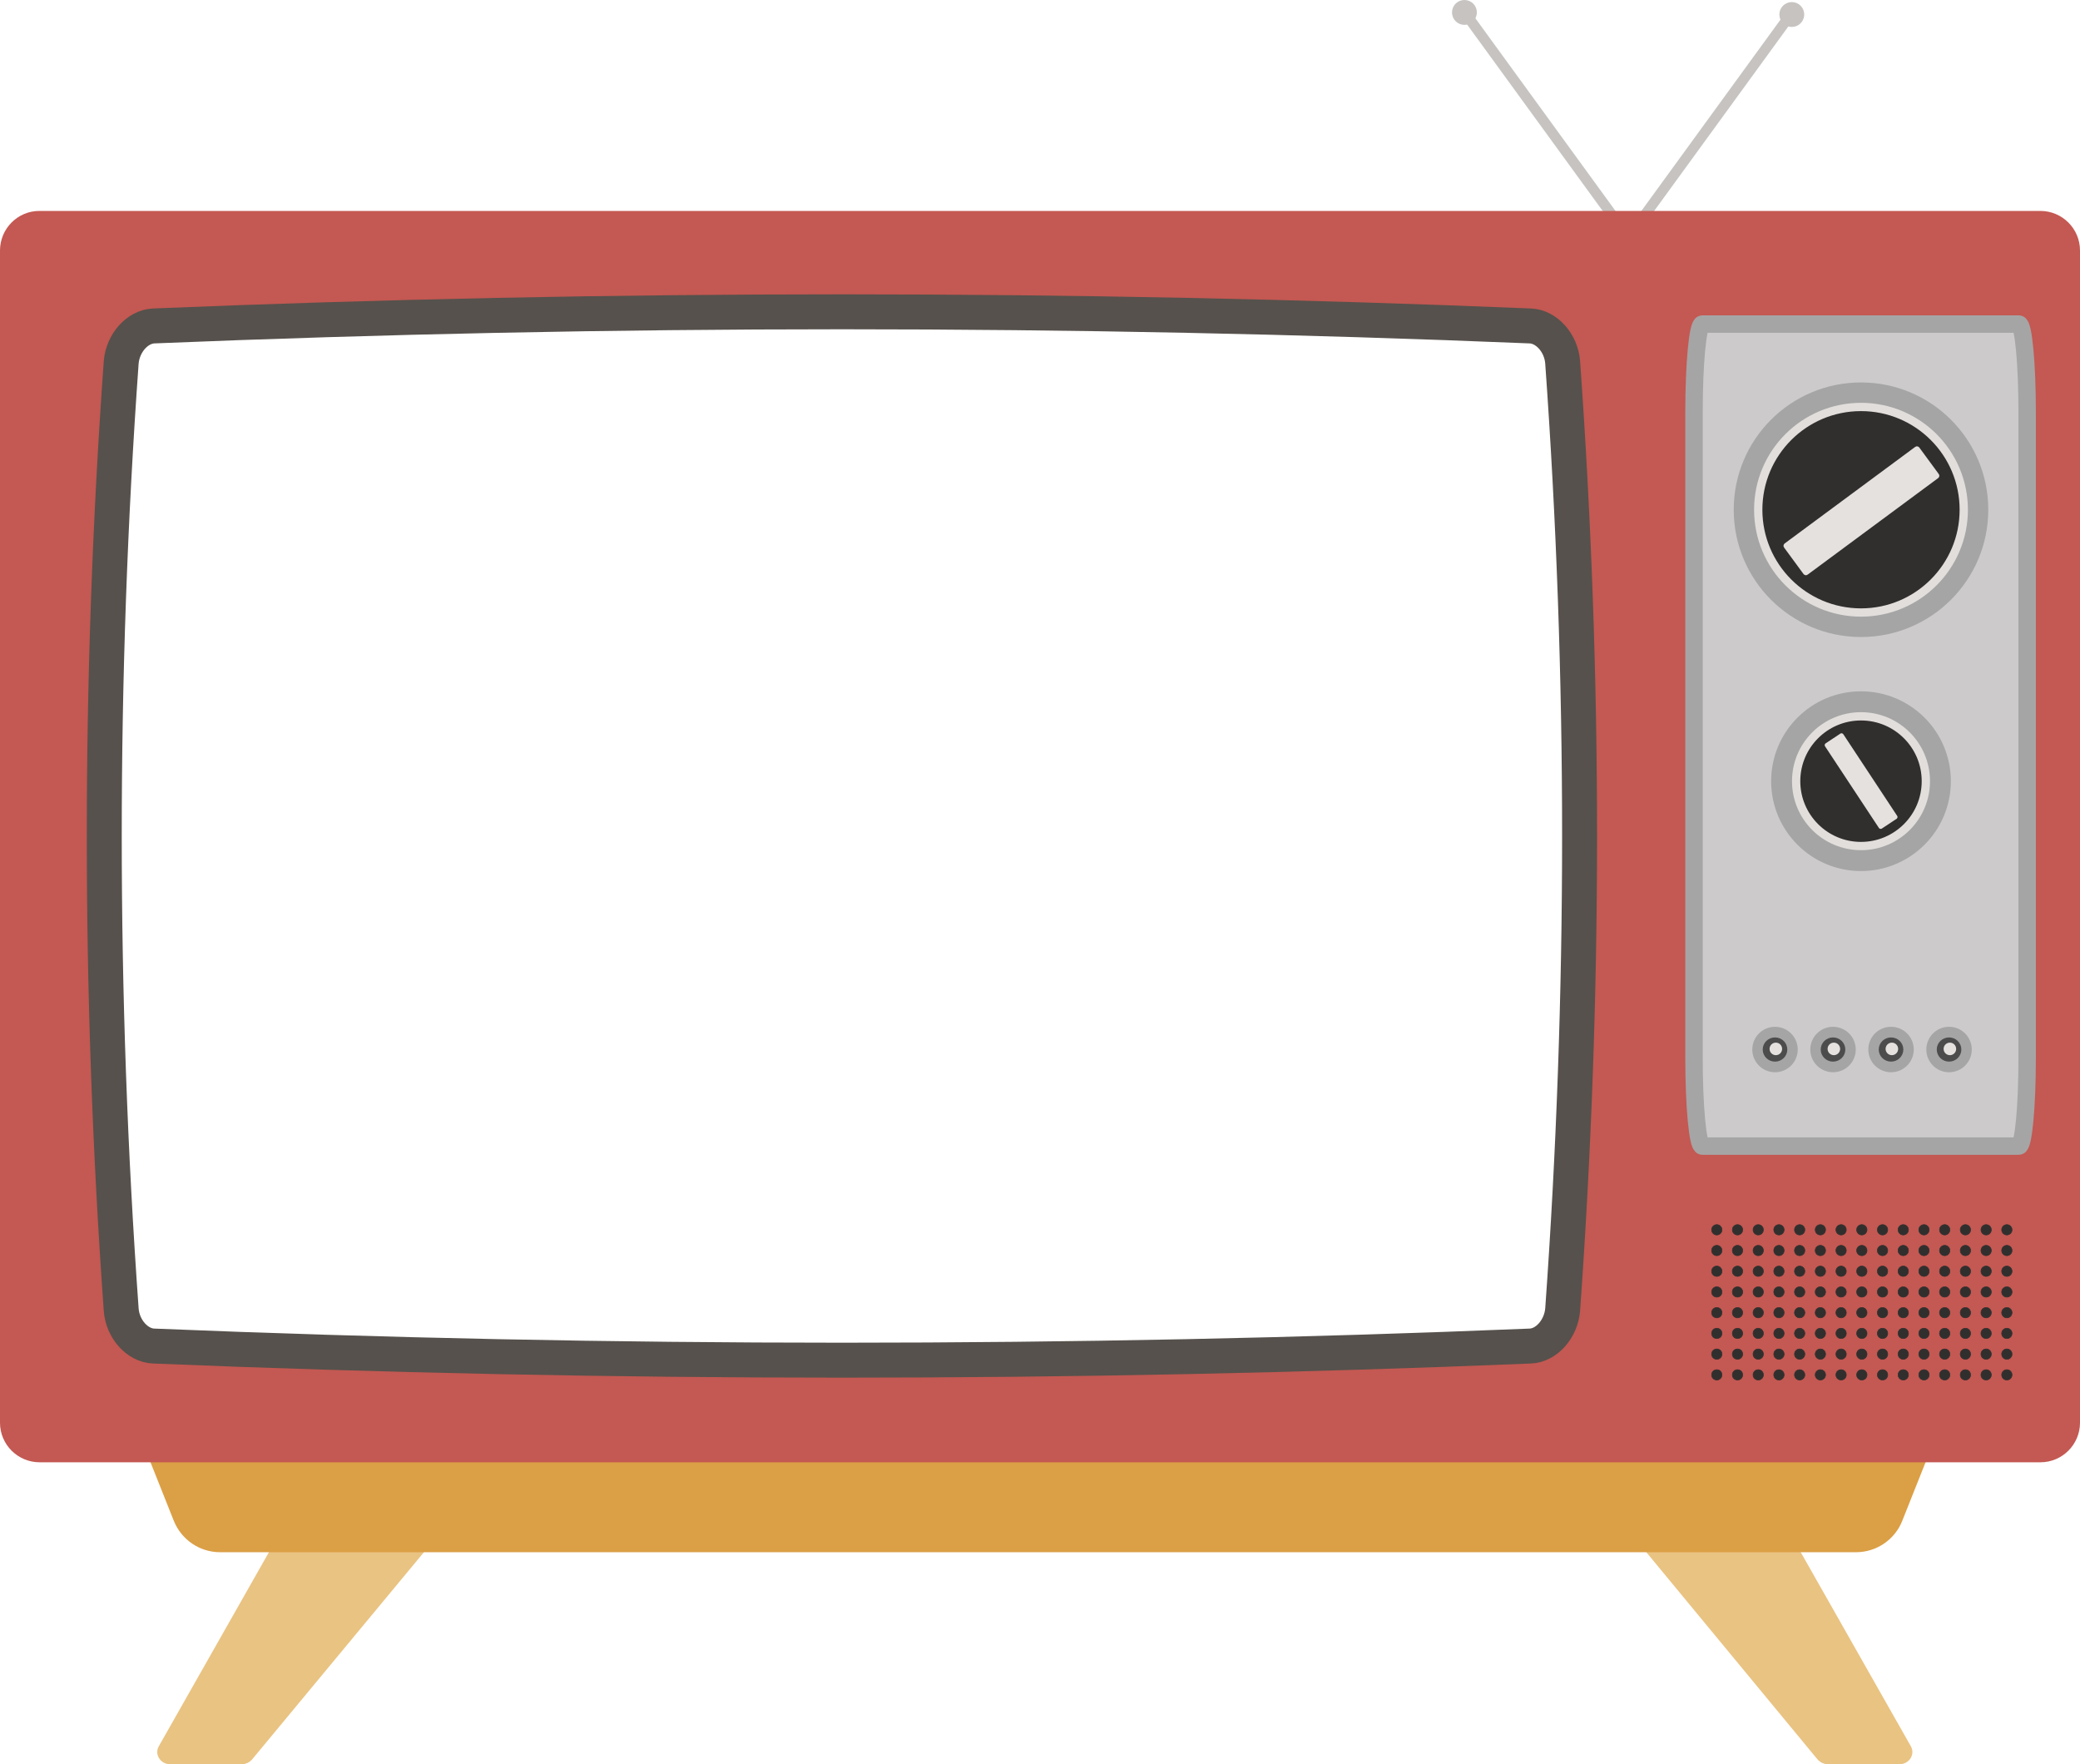 <?xml version="1.0" encoding="utf-8"?>
<!-- Generator: Adobe Illustrator 19.1.0, SVG Export Plug-In . SVG Version: 6.00 Build 0)  -->
<!DOCTYPE svg PUBLIC "-//W3C//DTD SVG 1.1//EN" "http://www.w3.org/Graphics/SVG/1.1/DTD/svg11.dtd">
<svg version="1.1" id="Layer_1" xmlns="http://www.w3.org/2000/svg" xmlns:xlink="http://www.w3.org/1999/xlink" x="0px" y="0px"
	 viewBox="122.5 261 1003.9 851.4" style="enable-background:new 122.5 261 1003.9 851.4;" xml:space="preserve">
<style type="text/css">
	.st0{fill:#E9C382;}
	.st1{fill:none;stroke:#E9C382;stroke-width:3.832;stroke-miterlimit:10;}
	.st2{fill:none;stroke:#C6C3C1;stroke-width:5;stroke-miterlimit:10;}
	.st3{fill:#DB9F45;}
	.st4{fill:none;stroke:#DB9F45;stroke-width:5;stroke-miterlimit:10;}
	.st5{fill:#C45852;}
	.st6{fill:none;stroke:#C45852;stroke-width:5;stroke-miterlimit:10;}
	.st7{fill:#CCCACA;}
	.st8{fill:none;stroke:#A5A5A5;stroke-width:8.411;stroke-miterlimit:10;}
	.st9{fill:none;stroke:#56514C;stroke-width:16.865;stroke-miterlimit:10;}
	.st10{fill:#302F2E;}
	.st11{fill:none;stroke:#302F2E;stroke-width:0.292;stroke-miterlimit:10;}
	.st12{fill:#A5A5A5;}
	.st13{fill:none;stroke:#A5A5A5;stroke-width:5.848;stroke-miterlimit:10;}
	.st14{fill:none;stroke:#E2DEDC;stroke-width:4;stroke-miterlimit:10;}
	.st15{fill:#E5E1DF;}
	.st16{fill:none;stroke:#E5E1DF;stroke-width:1.81;stroke-miterlimit:10;}
	.st17{fill:none;stroke:#A5A5A5;stroke-width:4.128;stroke-miterlimit:10;}
	.st18{fill:none;stroke:#E5E1DF;stroke-width:1.058;stroke-miterlimit:10;}
	.st19{fill:none;stroke:#4C4C4C;stroke-width:5.876;stroke-miterlimit:10;}
	.st20{fill:#C6C3C1;stroke:#C6C3C1;stroke-width:7;stroke-miterlimit:10;}
</style>
<path class="st0" d="M988.5,1008.5l54.6,96.2c1.5,2.6-0.6,5.8-3.8,5.8h-34.6c-1.3,0-2.6-0.6-3.4-1.5L918,1008.2L988.5,1008.5z"/>
<path class="st1" d="M988.5,1008.5l54.6,96.2c1.5,2.6-0.6,5.8-3.8,5.8h-34.6c-1.3,0-2.6-0.6-3.4-1.5L918,1008.2L988.5,1008.5z"/>
<path class="st0" d="M255.4,1008.5l-54.6,96.2c-1.5,2.6,0.6,5.8,3.8,5.8h34.6c1.3,0,2.6-0.6,3.4-1.5l83.5-100.7L255.4,1008.5z"/>
<path class="st1" d="M255.4,1008.5l-54.6,96.2c-1.5,2.6,0.6,5.8,3.8,5.8h34.6c1.3,0,2.6-0.6,3.4-1.5l83.5-100.7L255.4,1008.5z"/>
<line class="st2" x1="908.5" y1="375.7" x2="829.8" y2="267.5"/>
<line class="st2" x1="908.4" y1="375.7" x2="987.1" y2="267.5"/>
<path class="st3" d="M197,964.6l11.7,29.4c3.3,8.2,11.2,13.6,20,13.6h789.6c8.8,0,16.8-5.4,20-13.6l11.7-29.4H197z"/>
<path class="st4" d="M197,964.6l11.7,29.4c3.3,8.2,11.2,13.6,20,13.6h789.6c8.8,0,16.8-5.4,20-13.6l11.7-29.4H197z"/>
<path class="st5" d="M125,381.9v565.7c0,9.2,7.5,16.6,16.6,16.6h965.7c9.2,0,16.6-7.5,16.6-16.6V381.9c0-9.2-7.5-16.6-16.6-16.6
	H141.6C132.5,365.2,125,372.7,125,381.9z M883.3,892.5c-0.8,9.2-8,17.1-15.9,17.4c-225.4,9.1-451.7,9.1-677.1,0
	c-8-0.3-15.2-8.2-15.9-17.4c-11.1-151.7-11.1-304.7,0-456.4c0.8-9.2,8-17.1,15.9-17.4c225.4-9.1,451.7-9.1,677.1,0
	c8,0.3,15.2,8.2,15.9,17.4C894.3,587.8,894.3,740.9,883.3,892.5z"/>
<path class="st6" d="M125,381.9v565.7c0,9.2,7.5,16.6,16.6,16.6h965.7c9.2,0,16.6-7.5,16.6-16.6V381.9c0-9.2-7.5-16.6-16.6-16.6
	H141.6C132.5,365.2,125,372.7,125,381.9z M883.3,892.5c-0.8,9.2-8,17.1-15.9,17.4c-225.4,9.1-451.7,9.1-677.1,0
	c-8-0.3-15.2-8.2-15.9-17.4c-11.1-151.7-11.1-304.7,0-456.4c0.8-9.2,8-17.1,15.9-17.4c225.4-9.1,451.7-9.1,677.1,0
	c8,0.3,15.2,8.2,15.9,17.4C894.3,587.8,894.3,740.9,883.3,892.5z"/>
<path class="st7" d="M944.1,417.4h152.8c2.2,0,4,19.1,4,42.6v311.5c0,23.6-1.8,42.6-4,42.6H944.1c-2.2,0-4-19.1-4-42.6V460
	C940.1,436.5,941.9,417.4,944.1,417.4z"/>
<path class="st8" d="M944.1,417.4h152.8c2.2,0,4,19.1,4,42.6v311.5c0,23.6-1.8,42.6-4,42.6H944.1c-2.2,0-4-19.1-4-42.6V460
	C940.1,436.5,941.9,417.4,944.1,417.4z"/>
<path class="st9" d="M861.1,910.6c-221.2,9.1-443.3,9.1-664.5,0c-7.8-0.3-14.9-8.2-15.6-17.5c-10.9-152-10.9-305.3,0-457.3
	c0.8-9.3,7.8-17.1,15.6-17.5c221.2-9.1,443.3-9.1,664.5,0c7.8,0.3,14.9,8.2,15.6,17.5c10.9,152,10.9,305.3,0,457.3
	C875.9,902.4,868.9,910.3,861.1,910.6z"/>
<circle class="st10" cx="951.1" cy="854.5" r="2.5"/>
<circle class="st11" cx="951.1" cy="854.5" r="2.5"/>
<circle class="st10" cx="961.1" cy="854.5" r="2.5"/>
<circle class="st11" cx="961.1" cy="854.5" r="2.5"/>
<circle class="st10" cx="971.1" cy="854.5" r="2.5"/>
<circle class="st11" cx="971.1" cy="854.5" r="2.5"/>
<circle class="st10" cx="981.1" cy="854.5" r="2.5"/>
<circle class="st11" cx="981.1" cy="854.5" r="2.5"/>
<circle class="st10" cx="991.1" cy="854.5" r="2.5"/>
<circle class="st11" cx="991.1" cy="854.5" r="2.5"/>
<circle class="st10" cx="1001.1" cy="854.5" r="2.5"/>
<circle class="st11" cx="1001.1" cy="854.5" r="2.5"/>
<circle class="st10" cx="1011.1" cy="854.5" r="2.5"/>
<circle class="st11" cx="1011.1" cy="854.5" r="2.5"/>
<circle class="st10" cx="1021.1" cy="854.5" r="2.5"/>
<circle class="st11" cx="1021.1" cy="854.5" r="2.5"/>
<circle class="st10" cx="1031.1" cy="854.5" r="2.5"/>
<circle class="st11" cx="1031.1" cy="854.5" r="2.5"/>
<circle class="st10" cx="1041.1" cy="854.5" r="2.5"/>
<circle class="st11" cx="1041.1" cy="854.5" r="2.5"/>
<circle class="st10" cx="1051.1" cy="854.5" r="2.5"/>
<circle class="st11" cx="1051.1" cy="854.5" r="2.5"/>
<circle class="st10" cx="1061.1" cy="854.5" r="2.5"/>
<circle class="st11" cx="1061.1" cy="854.5" r="2.5"/>
<circle class="st10" cx="1071.1" cy="854.5" r="2.5"/>
<circle class="st11" cx="1071.1" cy="854.5" r="2.5"/>
<circle class="st10" cx="951.1" cy="864.5" r="2.5"/>
<circle class="st11" cx="951.1" cy="864.5" r="2.5"/>
<circle class="st10" cx="961.1" cy="864.5" r="2.5"/>
<circle class="st11" cx="961.1" cy="864.5" r="2.5"/>
<circle class="st10" cx="971.1" cy="864.5" r="2.5"/>
<circle class="st11" cx="971.1" cy="864.5" r="2.5"/>
<circle class="st10" cx="981.1" cy="864.5" r="2.5"/>
<circle class="st11" cx="981.1" cy="864.5" r="2.5"/>
<circle class="st10" cx="991.1" cy="864.5" r="2.5"/>
<circle class="st11" cx="991.1" cy="864.5" r="2.5"/>
<circle class="st10" cx="1001.1" cy="864.5" r="2.5"/>
<circle class="st11" cx="1001.1" cy="864.5" r="2.5"/>
<circle class="st10" cx="1011.1" cy="864.5" r="2.5"/>
<circle class="st11" cx="1011.1" cy="864.5" r="2.5"/>
<circle class="st10" cx="1021.1" cy="864.5" r="2.5"/>
<circle class="st11" cx="1021.1" cy="864.5" r="2.5"/>
<circle class="st10" cx="1031.1" cy="864.5" r="2.5"/>
<circle class="st11" cx="1031.1" cy="864.5" r="2.5"/>
<circle class="st10" cx="1041.1" cy="864.5" r="2.5"/>
<circle class="st11" cx="1041.1" cy="864.5" r="2.5"/>
<circle class="st10" cx="1051.1" cy="864.5" r="2.5"/>
<circle class="st11" cx="1051.1" cy="864.5" r="2.5"/>
<circle class="st10" cx="1061.1" cy="864.5" r="2.5"/>
<circle class="st11" cx="1061.1" cy="864.5" r="2.5"/>
<circle class="st10" cx="1071.1" cy="864.5" r="2.5"/>
<circle class="st11" cx="1071.1" cy="864.5" r="2.5"/>
<circle class="st10" cx="951.1" cy="874.5" r="2.5"/>
<circle class="st11" cx="951.1" cy="874.5" r="2.5"/>
<circle class="st10" cx="961.1" cy="874.5" r="2.5"/>
<circle class="st11" cx="961.1" cy="874.5" r="2.5"/>
<circle class="st10" cx="971.1" cy="874.5" r="2.5"/>
<circle class="st11" cx="971.1" cy="874.5" r="2.5"/>
<circle class="st10" cx="981.1" cy="874.5" r="2.5"/>
<circle class="st11" cx="981.1" cy="874.5" r="2.5"/>
<circle class="st10" cx="991.1" cy="874.5" r="2.5"/>
<circle class="st11" cx="991.1" cy="874.5" r="2.5"/>
<circle class="st10" cx="1001.1" cy="874.5" r="2.5"/>
<circle class="st11" cx="1001.1" cy="874.5" r="2.5"/>
<circle class="st10" cx="1011.1" cy="874.5" r="2.5"/>
<circle class="st11" cx="1011.1" cy="874.5" r="2.5"/>
<circle class="st10" cx="1021.1" cy="874.5" r="2.5"/>
<circle class="st11" cx="1021.1" cy="874.5" r="2.5"/>
<circle class="st10" cx="1031.1" cy="874.5" r="2.5"/>
<circle class="st11" cx="1031.1" cy="874.5" r="2.5"/>
<circle class="st10" cx="1041.1" cy="874.5" r="2.5"/>
<circle class="st11" cx="1041.1" cy="874.5" r="2.5"/>
<circle class="st10" cx="1051.1" cy="874.5" r="2.5"/>
<circle class="st11" cx="1051.1" cy="874.5" r="2.5"/>
<circle class="st10" cx="1061.1" cy="874.5" r="2.5"/>
<circle class="st11" cx="1061.1" cy="874.5" r="2.5"/>
<circle class="st10" cx="1071.1" cy="874.5" r="2.5"/>
<circle class="st11" cx="1071.1" cy="874.5" r="2.5"/>
<circle class="st10" cx="951.1" cy="884.5" r="2.5"/>
<circle class="st11" cx="951.1" cy="884.5" r="2.5"/>
<circle class="st10" cx="961.1" cy="884.5" r="2.5"/>
<circle class="st11" cx="961.1" cy="884.5" r="2.5"/>
<circle class="st10" cx="971.1" cy="884.5" r="2.5"/>
<circle class="st11" cx="971.1" cy="884.5" r="2.5"/>
<circle class="st10" cx="981.1" cy="884.5" r="2.5"/>
<circle class="st11" cx="981.1" cy="884.5" r="2.5"/>
<circle class="st10" cx="991.1" cy="884.5" r="2.5"/>
<circle class="st11" cx="991.1" cy="884.5" r="2.5"/>
<circle class="st10" cx="1001.1" cy="884.5" r="2.5"/>
<circle class="st11" cx="1001.1" cy="884.5" r="2.5"/>
<circle class="st10" cx="1011.1" cy="884.5" r="2.5"/>
<circle class="st11" cx="1011.1" cy="884.5" r="2.5"/>
<circle class="st10" cx="1021.1" cy="884.5" r="2.5"/>
<circle class="st11" cx="1021.1" cy="884.5" r="2.5"/>
<circle class="st10" cx="1031.1" cy="884.5" r="2.5"/>
<circle class="st11" cx="1031.1" cy="884.5" r="2.5"/>
<circle class="st10" cx="1041.1" cy="884.5" r="2.5"/>
<circle class="st11" cx="1041.1" cy="884.5" r="2.5"/>
<circle class="st10" cx="1051.1" cy="884.5" r="2.5"/>
<circle class="st11" cx="1051.1" cy="884.5" r="2.5"/>
<circle class="st10" cx="1061.1" cy="884.5" r="2.5"/>
<circle class="st11" cx="1061.1" cy="884.5" r="2.5"/>
<circle class="st10" cx="1071.1" cy="884.5" r="2.5"/>
<circle class="st11" cx="1071.1" cy="884.5" r="2.5"/>
<circle class="st10" cx="951.1" cy="894.5" r="2.5"/>
<circle class="st11" cx="951.1" cy="894.5" r="2.5"/>
<circle class="st10" cx="961.1" cy="894.5" r="2.5"/>
<circle class="st11" cx="961.1" cy="894.5" r="2.5"/>
<circle class="st10" cx="971.1" cy="894.5" r="2.5"/>
<circle class="st11" cx="971.1" cy="894.5" r="2.5"/>
<circle class="st10" cx="981.1" cy="894.5" r="2.5"/>
<circle class="st11" cx="981.1" cy="894.5" r="2.5"/>
<circle class="st10" cx="991.1" cy="894.5" r="2.5"/>
<circle class="st11" cx="991.1" cy="894.5" r="2.5"/>
<circle class="st10" cx="1001.1" cy="894.5" r="2.5"/>
<circle class="st11" cx="1001.1" cy="894.5" r="2.5"/>
<circle class="st10" cx="1011.1" cy="894.5" r="2.5"/>
<circle class="st11" cx="1011.1" cy="894.5" r="2.5"/>
<circle class="st10" cx="1021.1" cy="894.5" r="2.5"/>
<circle class="st11" cx="1021.1" cy="894.5" r="2.5"/>
<circle class="st10" cx="1031.1" cy="894.5" r="2.5"/>
<circle class="st11" cx="1031.1" cy="894.5" r="2.5"/>
<circle class="st10" cx="1041.1" cy="894.5" r="2.5"/>
<circle class="st11" cx="1041.1" cy="894.5" r="2.5"/>
<circle class="st10" cx="1051.1" cy="894.5" r="2.5"/>
<circle class="st11" cx="1051.1" cy="894.5" r="2.5"/>
<circle class="st10" cx="1061.1" cy="894.5" r="2.5"/>
<circle class="st11" cx="1061.1" cy="894.5" r="2.5"/>
<circle class="st10" cx="1071.1" cy="894.5" r="2.5"/>
<circle class="st11" cx="1071.1" cy="894.5" r="2.5"/>
<circle class="st10" cx="951.1" cy="904.5" r="2.5"/>
<circle class="st11" cx="951.1" cy="904.5" r="2.5"/>
<circle class="st10" cx="961.1" cy="904.5" r="2.5"/>
<circle class="st11" cx="961.1" cy="904.5" r="2.5"/>
<circle class="st10" cx="971.1" cy="904.5" r="2.5"/>
<circle class="st11" cx="971.1" cy="904.5" r="2.5"/>
<circle class="st10" cx="981.1" cy="904.5" r="2.5"/>
<circle class="st11" cx="981.1" cy="904.5" r="2.5"/>
<circle class="st10" cx="991.1" cy="904.5" r="2.5"/>
<circle class="st11" cx="991.1" cy="904.5" r="2.5"/>
<circle class="st10" cx="1001.1" cy="904.5" r="2.5"/>
<circle class="st11" cx="1001.1" cy="904.5" r="2.5"/>
<circle class="st10" cx="1011.1" cy="904.5" r="2.5"/>
<circle class="st11" cx="1011.1" cy="904.5" r="2.5"/>
<circle class="st10" cx="1021.1" cy="904.5" r="2.5"/>
<circle class="st11" cx="1021.1" cy="904.5" r="2.5"/>
<circle class="st10" cx="1031.1" cy="904.5" r="2.5"/>
<circle class="st11" cx="1031.1" cy="904.5" r="2.5"/>
<circle class="st10" cx="1041.1" cy="904.5" r="2.5"/>
<circle class="st11" cx="1041.1" cy="904.5" r="2.5"/>
<circle class="st10" cx="1051.1" cy="904.5" r="2.5"/>
<circle class="st11" cx="1051.1" cy="904.5" r="2.5"/>
<circle class="st10" cx="1061.1" cy="904.5" r="2.5"/>
<circle class="st11" cx="1061.1" cy="904.5" r="2.5"/>
<circle class="st10" cx="1071.1" cy="904.5" r="2.5"/>
<circle class="st11" cx="1071.1" cy="904.5" r="2.5"/>
<circle class="st10" cx="951.1" cy="914.5" r="2.5"/>
<circle class="st11" cx="951.1" cy="914.5" r="2.5"/>
<circle class="st10" cx="961.1" cy="914.5" r="2.5"/>
<circle class="st11" cx="961.1" cy="914.5" r="2.5"/>
<circle class="st10" cx="971.1" cy="914.5" r="2.5"/>
<circle class="st11" cx="971.1" cy="914.5" r="2.5"/>
<circle class="st10" cx="981.1" cy="914.5" r="2.5"/>
<circle class="st11" cx="981.1" cy="914.5" r="2.5"/>
<circle class="st10" cx="991.1" cy="914.5" r="2.5"/>
<circle class="st11" cx="991.1" cy="914.5" r="2.5"/>
<circle class="st10" cx="1001.1" cy="914.5" r="2.5"/>
<circle class="st11" cx="1001.1" cy="914.5" r="2.5"/>
<circle class="st10" cx="1011.1" cy="914.5" r="2.5"/>
<circle class="st11" cx="1011.1" cy="914.5" r="2.5"/>
<circle class="st10" cx="1021.1" cy="914.5" r="2.5"/>
<circle class="st11" cx="1021.1" cy="914.5" r="2.5"/>
<circle class="st10" cx="1031.1" cy="914.5" r="2.5"/>
<circle class="st11" cx="1031.1" cy="914.5" r="2.5"/>
<circle class="st10" cx="1041.1" cy="914.5" r="2.5"/>
<circle class="st11" cx="1041.1" cy="914.5" r="2.5"/>
<circle class="st10" cx="1051.1" cy="914.5" r="2.5"/>
<circle class="st11" cx="1051.1" cy="914.5" r="2.5"/>
<circle class="st10" cx="1061.1" cy="914.5" r="2.5"/>
<circle class="st11" cx="1061.1" cy="914.5" r="2.5"/>
<circle class="st10" cx="1071.1" cy="914.5" r="2.5"/>
<circle class="st11" cx="1071.1" cy="914.5" r="2.5"/>
<circle class="st10" cx="951.1" cy="924.5" r="2.5"/>
<circle class="st11" cx="951.1" cy="924.5" r="2.5"/>
<circle class="st10" cx="961.1" cy="924.5" r="2.5"/>
<circle class="st11" cx="961.1" cy="924.5" r="2.5"/>
<circle class="st10" cx="971.1" cy="924.5" r="2.5"/>
<circle class="st11" cx="971.1" cy="924.5" r="2.5"/>
<circle class="st10" cx="981.1" cy="924.5" r="2.5"/>
<circle class="st11" cx="981.1" cy="924.5" r="2.5"/>
<circle class="st10" cx="991.1" cy="924.5" r="2.5"/>
<circle class="st11" cx="991.1" cy="924.5" r="2.5"/>
<circle class="st10" cx="1001.1" cy="924.5" r="2.5"/>
<circle class="st11" cx="1001.1" cy="924.5" r="2.5"/>
<circle class="st10" cx="1011.1" cy="924.5" r="2.5"/>
<circle class="st11" cx="1011.1" cy="924.5" r="2.5"/>
<circle class="st10" cx="1021.1" cy="924.5" r="2.5"/>
<circle class="st11" cx="1021.1" cy="924.5" r="2.5"/>
<circle class="st10" cx="1031.1" cy="924.5" r="2.5"/>
<circle class="st11" cx="1031.1" cy="924.5" r="2.5"/>
<circle class="st10" cx="1041.1" cy="924.5" r="2.5"/>
<circle class="st11" cx="1041.1" cy="924.5" r="2.5"/>
<circle class="st10" cx="1051.1" cy="924.5" r="2.5"/>
<circle class="st11" cx="1051.1" cy="924.5" r="2.5"/>
<circle class="st10" cx="1061.1" cy="924.5" r="2.5"/>
<circle class="st11" cx="1061.1" cy="924.5" r="2.5"/>
<circle class="st10" cx="1071.1" cy="924.5" r="2.5"/>
<circle class="st11" cx="1071.1" cy="924.5" r="2.5"/>
<circle class="st10" cx="1081.1" cy="854.5" r="2.5"/>
<circle class="st11" cx="1081.1" cy="854.5" r="2.5"/>
<circle class="st10" cx="1081.1" cy="864.5" r="2.5"/>
<circle class="st11" cx="1081.1" cy="864.5" r="2.5"/>
<circle class="st10" cx="1081.1" cy="874.5" r="2.5"/>
<circle class="st11" cx="1081.1" cy="874.5" r="2.5"/>
<circle class="st10" cx="1081.1" cy="884.5" r="2.5"/>
<circle class="st11" cx="1081.1" cy="884.5" r="2.5"/>
<circle class="st10" cx="1081.1" cy="894.5" r="2.5"/>
<circle class="st11" cx="1081.1" cy="894.5" r="2.5"/>
<circle class="st10" cx="1081.1" cy="904.5" r="2.5"/>
<circle class="st11" cx="1081.1" cy="904.5" r="2.5"/>
<circle class="st10" cx="1081.1" cy="914.5" r="2.5"/>
<circle class="st11" cx="1081.1" cy="914.5" r="2.5"/>
<circle class="st10" cx="1081.1" cy="924.5" r="2.5"/>
<circle class="st11" cx="1081.1" cy="924.5" r="2.5"/>
<circle class="st10" cx="1091.1" cy="854.5" r="2.5"/>
<circle class="st11" cx="1091.1" cy="854.5" r="2.5"/>
<circle class="st10" cx="1091.1" cy="864.5" r="2.5"/>
<circle class="st11" cx="1091.1" cy="864.5" r="2.5"/>
<circle class="st10" cx="1091.1" cy="874.5" r="2.5"/>
<circle class="st11" cx="1091.1" cy="874.5" r="2.5"/>
<circle class="st10" cx="1091.1" cy="884.5" r="2.5"/>
<circle class="st11" cx="1091.1" cy="884.5" r="2.5"/>
<circle class="st10" cx="1091.1" cy="894.5" r="2.5"/>
<circle class="st11" cx="1091.1" cy="894.5" r="2.5"/>
<circle class="st10" cx="1091.1" cy="904.5" r="2.5"/>
<circle class="st11" cx="1091.1" cy="904.5" r="2.5"/>
<circle class="st10" cx="1091.1" cy="914.5" r="2.5"/>
<circle class="st11" cx="1091.1" cy="914.5" r="2.5"/>
<circle class="st10" cx="1091.1" cy="924.5" r="2.5"/>
<circle class="st11" cx="1091.1" cy="924.5" r="2.5"/>
<g id="UpperKnob">
	<circle class="st12" cx="1020.7" cy="507" r="58.5"/>
	<circle class="st13" cx="1020.7" cy="507" r="58.5"/>
	<circle class="st10" cx="1020.7" cy="507" r="49.6"/>
	<circle class="st14" cx="1020.7" cy="507" r="49.6"/>
	<path class="st15" d="M1057.5,490.3c0.2,0.2,0.1,0.5-0.1,0.7l-63,46.6c-0.2,0.2-0.5,0.1-0.7-0.1l-9.4-12.8
		c-0.2-0.2-0.1-0.5,0.1-0.7l63-46.6c0.2-0.2,0.5-0.1,0.7,0.1L1057.5,490.3z"/>
	<path class="st16" d="M1057.5,490.3c0.2,0.2,0.1,0.5-0.1,0.7l-63,46.6c-0.2,0.2-0.5,0.1-0.7-0.1l-9.4-12.8
		c-0.2-0.2-0.1-0.5,0.1-0.7l63-46.6c0.2-0.2,0.5-0.1,0.7,0.1L1057.5,490.3z"/>
</g>
<g id="LowerKnob">
	<circle class="st12" cx="1020.7" cy="638" r="41.3"/>
	<circle class="st17" cx="1020.7" cy="638" r="41.3"/>
	<circle class="st10" cx="1020.7" cy="638" r="31.3"/>
	<circle class="st14" cx="1020.7" cy="638" r="31.3"/>
	<path class="st15" d="M1011,615.5c0.2-0.2,0.5-0.1,0.7,0.1l26,39.4c0.2,0.2,0.1,0.5-0.1,0.7l-7.1,4.7c-0.2,0.2-0.5,0.1-0.7-0.1
		l-26-39.4c-0.2-0.2-0.1-0.5,0.1-0.7L1011,615.5z"/>
	<path class="st18" d="M1011,615.5c0.2-0.2,0.5-0.1,0.7,0.1l26,39.4c0.2,0.2,0.1,0.5-0.1,0.7l-7.1,4.7c-0.2,0.2-0.5,0.1-0.7-0.1
		l-26-39.4c-0.2-0.2-0.1-0.5,0.1-0.7L1011,615.5z"/>
</g>
<circle class="st12" cx="979.2" cy="767.5" r="8.9"/>
<circle class="st17" cx="979.2" cy="767.5" r="8.9"/>
<ellipse class="st19" cx="979.2" cy="767.5" rx="3" ry="2.9"/>
<circle class="st15" cx="979.6" cy="767.2" r="2.5"/>
<circle class="st18" cx="979.6" cy="767.2" r="2.5"/>
<circle class="st12" cx="1007.2" cy="767.5" r="8.9"/>
<circle class="st17" cx="1007.2" cy="767.5" r="8.9"/>
<ellipse class="st19" cx="1007.2" cy="767.5" rx="3" ry="2.9"/>
<circle class="st15" cx="1007.6" cy="767.2" r="2.5"/>
<circle class="st18" cx="1007.6" cy="767.2" r="2.5"/>
<circle class="st12" cx="1035.2" cy="767.5" r="8.9"/>
<circle class="st17" cx="1035.2" cy="767.5" r="8.9"/>
<ellipse class="st19" cx="1035.2" cy="767.5" rx="3" ry="2.9"/>
<circle class="st15" cx="1035.6" cy="767.2" r="2.5"/>
<circle class="st18" cx="1035.6" cy="767.2" r="2.5"/>
<circle class="st12" cx="1063.2" cy="767.5" r="8.9"/>
<circle class="st17" cx="1063.2" cy="767.5" r="8.9"/>
<ellipse class="st19" cx="1063.2" cy="767.5" rx="3" ry="2.9"/>
<circle class="st15" cx="1063.6" cy="767.2" r="2.5"/>
<circle class="st18" cx="1063.6" cy="767.2" r="2.5"/>
<circle class="st20" cx="829.3" cy="267" r="2.5"/>
<circle class="st20" cx="987.3" cy="268" r="2.5"/>
</svg>
